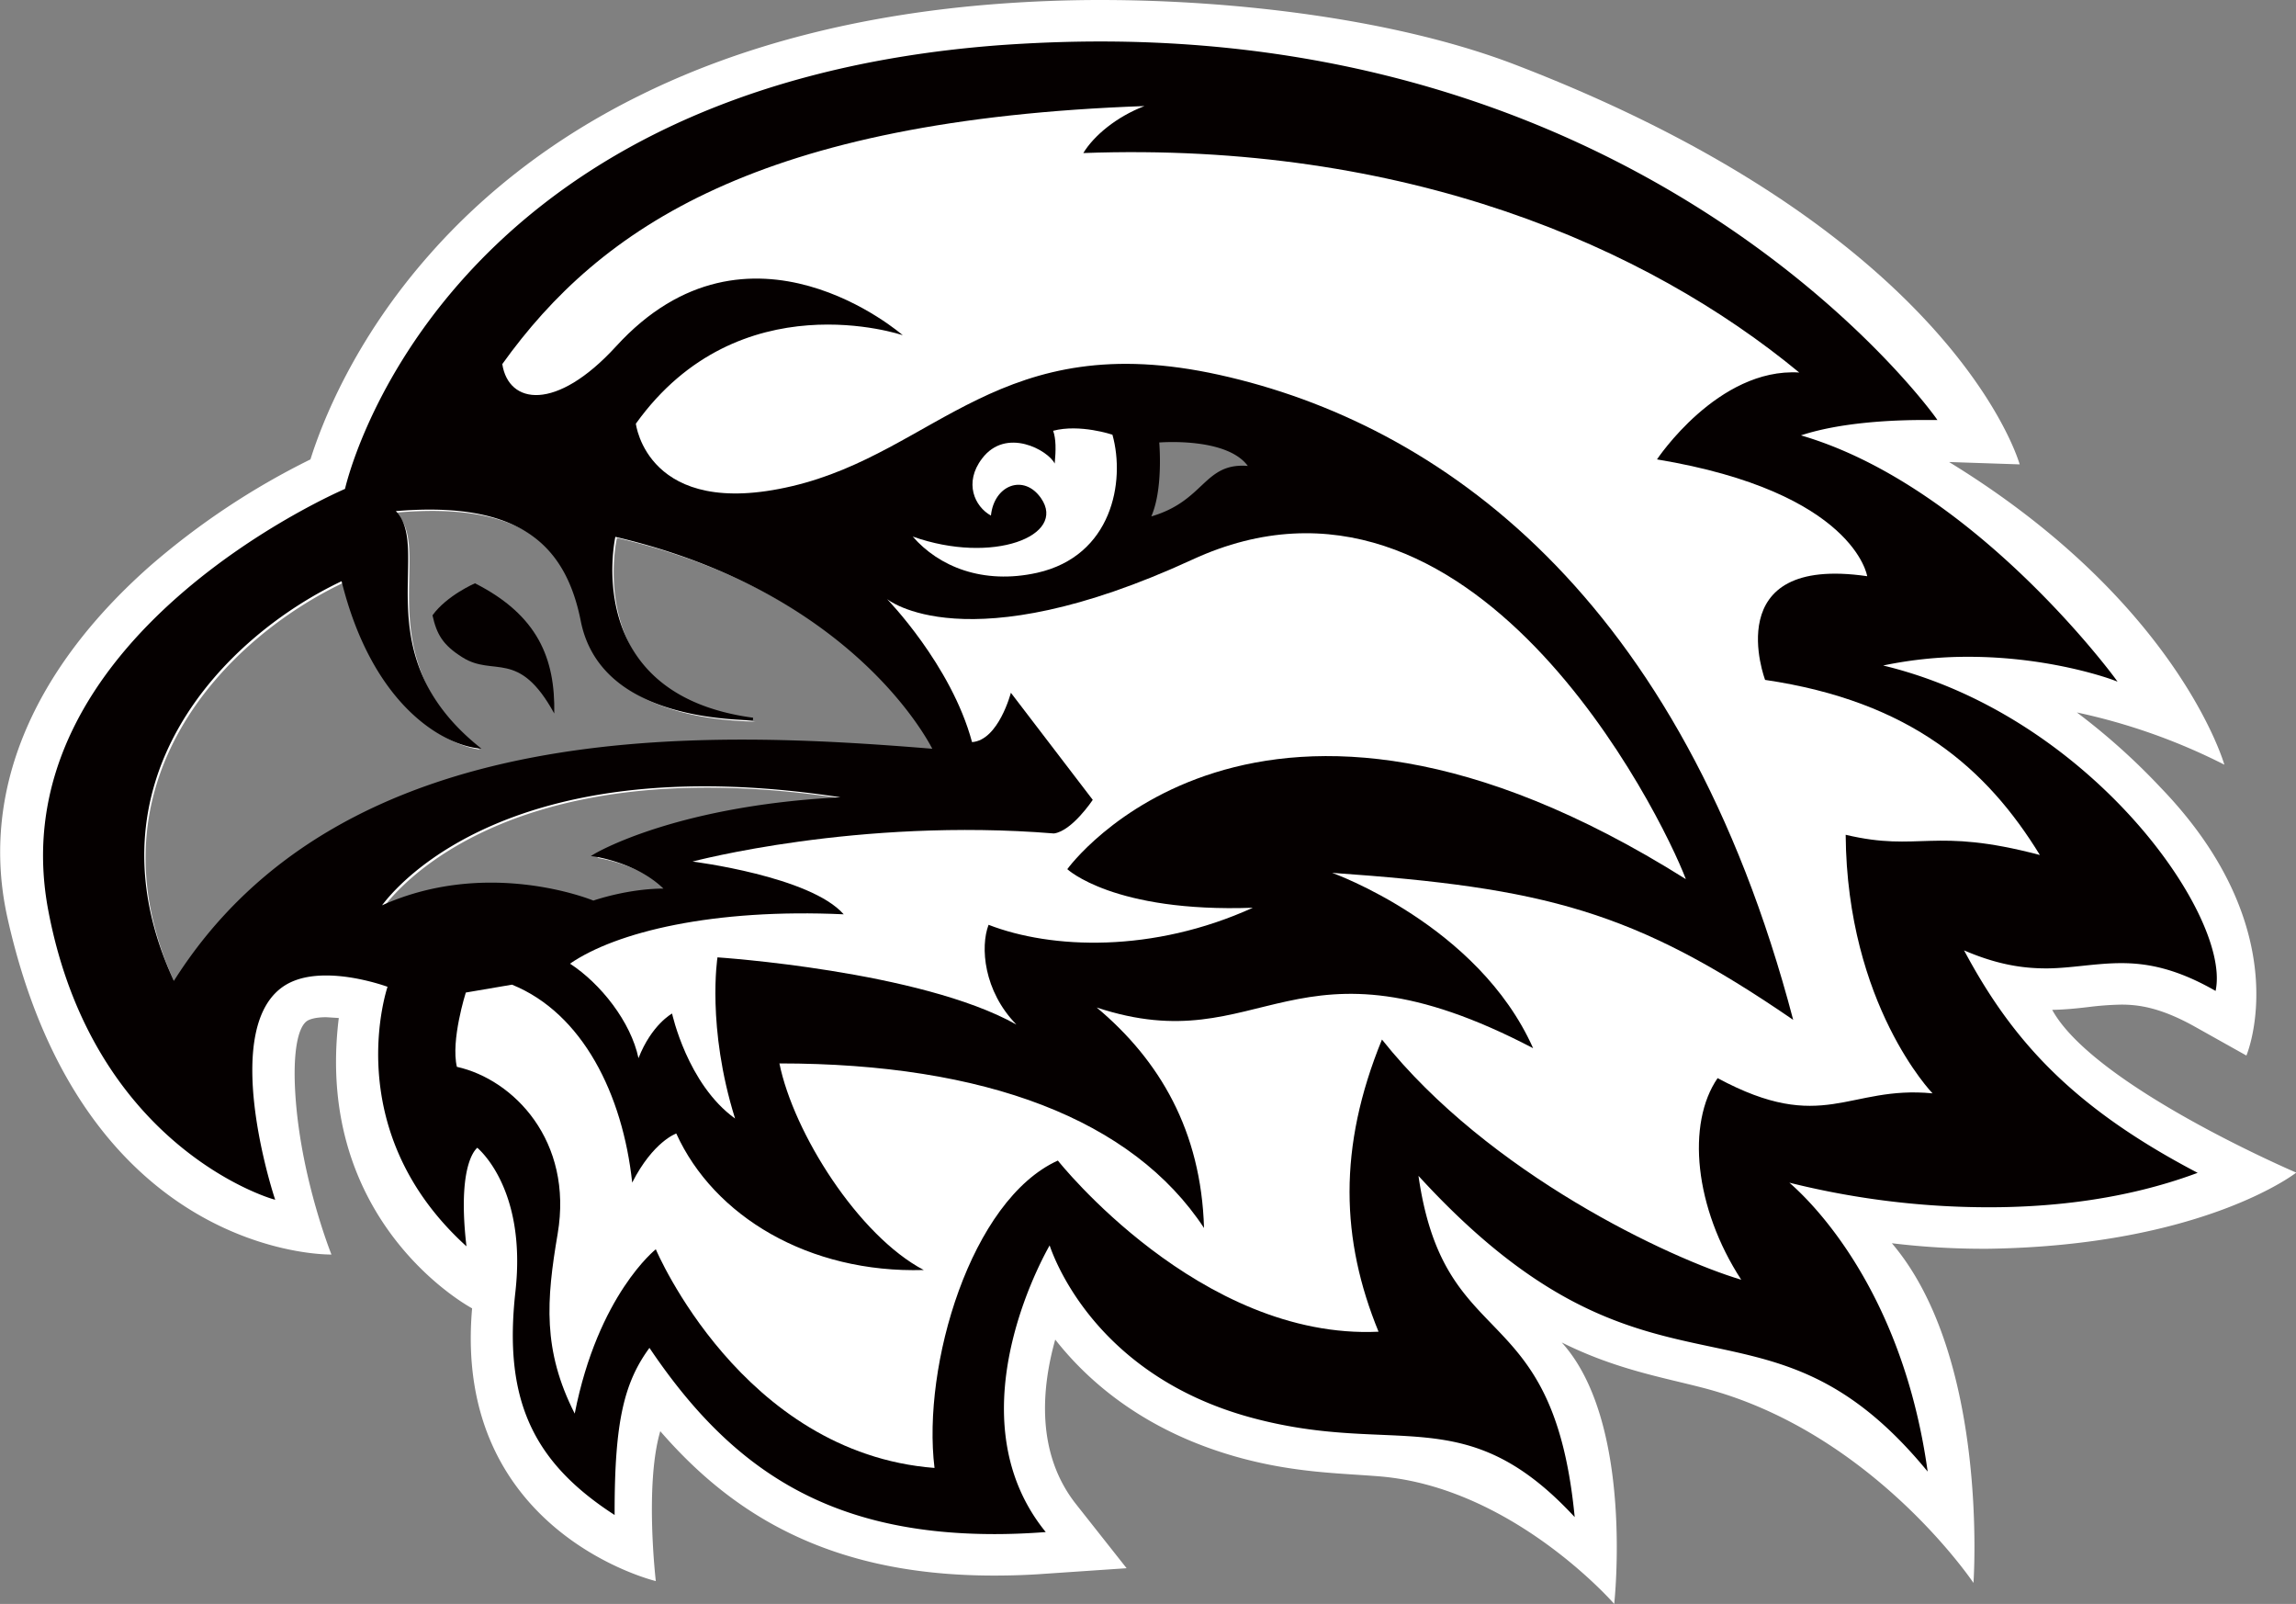 <svg id="eagle" xmlns="http://www.w3.org/2000/svg" viewBox="0 0 874.9 611"><rect x="0" y="0" width="874.9" height="611" fill="#808080" stroke="none"/><title>Eagle319_2c2</title><path d="M344.5,79.2c5.1-.1,9.8-.6,14-1.1a116.5,116.5,0,0,1,12.3-.9c6.4,0,14.7,1,27.7,8.2l20,11.2S438.7,49.3,385.8-5.5a249.3,249.3,0,0,0-31.9-28.6,230,230,0,0,1,56.2,19.9S392.7-75.9,305.2-129.5l26.9.9s-24.1-87.8-192.6-152.4C94.2-298.3,33-305.5-18.2-305.5c-12.9,0-26.2.5-39.4,1.5-51.4,3.9-97.3,15.6-136.2,34.9-31.6,15.6-58.7,36.2-80.5,61.1-28.2,32.1-40.4,63.2-44.9,77.5a286.1,286.1,0,0,0-61,40.5C-425-50.5-445.4-3.7-434.6,44.4c29.2,130.1,123.4,128,123.4,128s-11.2-27.8-13.6-58.8c-1.4-18,.8-28.1,4.5-30.3.7-.4,2.7-1.3,7.1-1.3l4.8.3c-9.7,78.6,50.8,110.6,50.8,110.6-7.5,85.4,70,103.9,70,103.9s-4.3-36.7,1.7-57.1c12.5,14.4,25.6,25.5,40.2,34,24.3,14.1,52.7,21,87,21,6.3,0,12.9-.2,19.6-.7l30.9-2.1-19.2-24.3c-15.3-19.3-13.3-43.9-8-62.8,13.2,16.8,35.3,35.6,71,45.2,20.9,5.6,37.7,5.7,52.4,6.9,50.9,4.1,89.6,48.6,89.6,48.6s7.7-69.1-20-99.6c20.2,10.1,38,13.2,53.5,17.2,64.7,16.6,103.4,74.4,103.4,74.4s6.1-85.7-31.1-129.4a288.9,288.9,0,0,0,37.1,2.1c81.7-1.3,117-29,117-29S360.5,108.3,344.5,79.2ZM-209.9,21.3s17.1,2.4,27.4,13.2c-14.4-.2-27.9,4.6-27.9,4.6s-40.7-17-82,2.5c0,0,41-65.2,181.1-42.1C-178.1,2-209.9,21.3-209.9,21.3ZM-370.3,70.2C-406.6-6.9-351.1-62.7-306-83.8-294.3-36-267.5-21.6-254.7-20c-44.1-36-16.8-76.8-32.1-90.2,48-4.3,66.2,12.5,72.1,42.2s39,36.8,65.1,37.4c-67-9-52.8-70-52.8-70,93.8,21.8,122,81.9,122,81.9C-165.9-25.7-306-32.8-370.3,70.2ZM.3-108c5.2-10.5,3.4-29.4,3.4-29.4s27.6-2.5,35.3,10C21.2-129.5,22.5-114,.3-108Z" transform="translate(437.5 305.5)" style="fill:#fff"/><path d="M370.8,60.9c9.9,0,20.9,2,35.6,10.3C411.5,42.4,357.1-34.1,277.8-52a157.6,157.6,0,0,1,34.8-3.8c31.9,0,55.4,8.9,55.4,8.9s-54.4-74.2-120.9-92.7c16.2-5.8,38.6-6.4,48.1-6.4h4.6S198.5-289.2-18.2-289.2q-18.5,0-38.2,1.4c-216.3,16.2-249.2,168.9-249.2,168.9s-132.7,56.3-113,160.2c17.1,90.2,85.2,109.5,85.2,109.5s-21.9-66.1,4.8-81.7c4.5-2.6,9.9-3.5,15.4-3.5,12.1,0,24,4.5,24,4.5s-18.9,53.7,28.8,97.9c-3.5-32.3,4.8-36.9,4.8-36.9s19.5,15.2,15,55.5,6.1,64,36.8,84.1c0-34.5,3.5-49.9,13.8-63.6,30.2,45.1,66.6,71.3,131.5,71.3q8.9,0,18.5-.7c-36.2-45.7,2.6-110,2.6-110s14.1,49.6,77.4,66.5c54.6,14.6,80.6-7,121.9,36.8-8.6-83.8-50.1-59.1-59.6-130.1,89.4,98.6,131.1,37.2,194,112.5C285,176.2,242.3,144,242.3,144a313.7,313.7,0,0,0,78.1,9.9c24.5,0,52.1-3.1,78.3-12.7-48.6-25.6-71-51.8-88.9-85.7,13.2,5.9,23.3,7.4,32.4,7.4S361,60.9,370.8,60.9ZM-210.9,20.3s17.1,2.4,27.4,13.2c-14.4-.2-27.9,4.6-27.9,4.6s-40.7-17-82,2.5c0,0,41-65.2,181.1-42.1C-179.1,1-210.9,20.3-210.9,20.3ZM-371.3,69.2C-407.6-7.9-352.1-63.7-307-84.8-295.3-37-268.5-22.6-255.7-21c-44.1-36-16.8-76.8-32.1-90.2,48-4.3,66.2,12.5,72.1,42.2s39,36.8,65.1,37.4c-67-9-52.8-70-52.8-70,93.8,21.8,122,81.9,122,81.9C-166.9-26.7-307-33.8-371.3,69.2ZM.3-108c5.2-10.5,3.4-29.4,3.4-29.4s27.6-2.5,35.3,10C21.2-129.5,22.5-114,.3-108Z" transform="translate(437.5 305.5)" style="fill:#050000;stroke:#050000;stroke-miterlimit:10"/><path d="M-256.5-83.3s-10.7,4.6-16.2,12.2c1.6,7.2,3.9,11.3,11.4,16,12,7.6,21.4-3.4,35,21.4C-225.9-54.6-232.5-71.1-256.5-83.3Z" transform="translate(437.5 305.5)" style="fill:#050000"/><path d="M-89.7-101.1C-79.8-89.7-63-82.7-42.3-87.3c28.5-6.4,33.7-34.7,28.7-52.6,0,0-12.4-4.2-22.6-1.5,1.1,3,1.1,7.3.6,12.5-2.4-5-18.5-14.1-27.7-1.9-7,9.2-2.8,18.3,3.4,21.7,1.2-11.7,12.6-16,19.1-6.6C-30.9-101.4-59.2-90.3-89.7-101.1Z" transform="translate(437.5 305.5)" style="fill:#fff"/><path d="M-260,72.6s-5.8,18.2-3.4,28.3c21.6,4.8,44.4,28.2,38.4,63.6-4.3,25.3-5.8,44.3,6.5,68.5,8.9-45.3,30.9-62.6,30.9-62.6s32.7,77.6,106.2,83.3c-4.8-39,13.8-102,47-117.1,0,0,54.1,68.4,122.2,65.2-14.3-34.9-15.6-70,1.3-111.3,40.8,51.3,110,83.5,136.9,91.5-17.9-27.5-20.9-59.5-9-76.8,40.3,21.7,49.7,2.7,81.9,5.8,0,0-32.6-33.7-33.1-98.5,28.3,6.7,33.1-3.1,74,7.7-20.2-32.9-49.1-58.5-104.7-66.7,0,0-18.1-47.8,38.9-39.5,0,0-4.8-32-80.1-44.5,0,0,23.2-35,54.2-33.1-58-47.9-150-88.1-272.8-83.6,4-6.6,12.6-13.8,23.3-17.9C-148-259.9-208.7-219-246.1-166.8c2.4,15.4,20.5,18.2,43.3-6.7,50.7-55.6,109.3-4.3,109.3-4.3s-62.3-21.3-101.7,33.7c0,0,4.3,36.8,59.5,23.8s79.2-60.9,162.8-42.4S203.2-79.1,245.8,83C185.2,41.4,151.3,32.7,70.1,27c0,0,55.6,19.7,76.6,66.8C54.7,45.7,44.2,99.4-19.6,78.3c24,20.1,39.8,47,40.9,84C-5.9,121-61.9,99.6-140.5,99.6c5.4,26.5,30.1,65.6,55,78.7-43.8,1.3-80-20.5-94.3-52,0,0-8.8,3-16.8,18.7-3.6-33.6-18.9-64.5-45.8-75.4Z" transform="translate(437.5 305.5)" style="fill:#fff"/><path d="M204.9,29.4C195.6,4.9,123.6-141.6,16.8-92.3c-86.4,39.8-116.3,15-116.3,15S-75-52.2-67.1-22.8c10.1-.7,14.8-18.8,14.8-18.8L-21.1-.8S-29,11.1-35.9,12c-74.7-6.1-137.7,10.7-137.7,10.7s44.9,5.6,57.6,20.1c-49.7-2.3-86.7,6.7-104.3,18.8,11.7,7.6,23.2,22.2,26.1,36,5-12.8,12.8-17,12.8-17s5.8,26.9,24,40c-10.9-34.9-6.7-61.4-6.7-61.4s77.4,5.1,113.9,25.6c-12.5-12.8-13.8-29.6-10.6-38,24,9.3,62.6,10.8,100.7-6.5-53.1,1.9-70.7-14.7-70.7-14.7S40.7-73.8,204.9,29.4Z" transform="translate(437.5 305.5)" style="fill:#fff"/></svg>